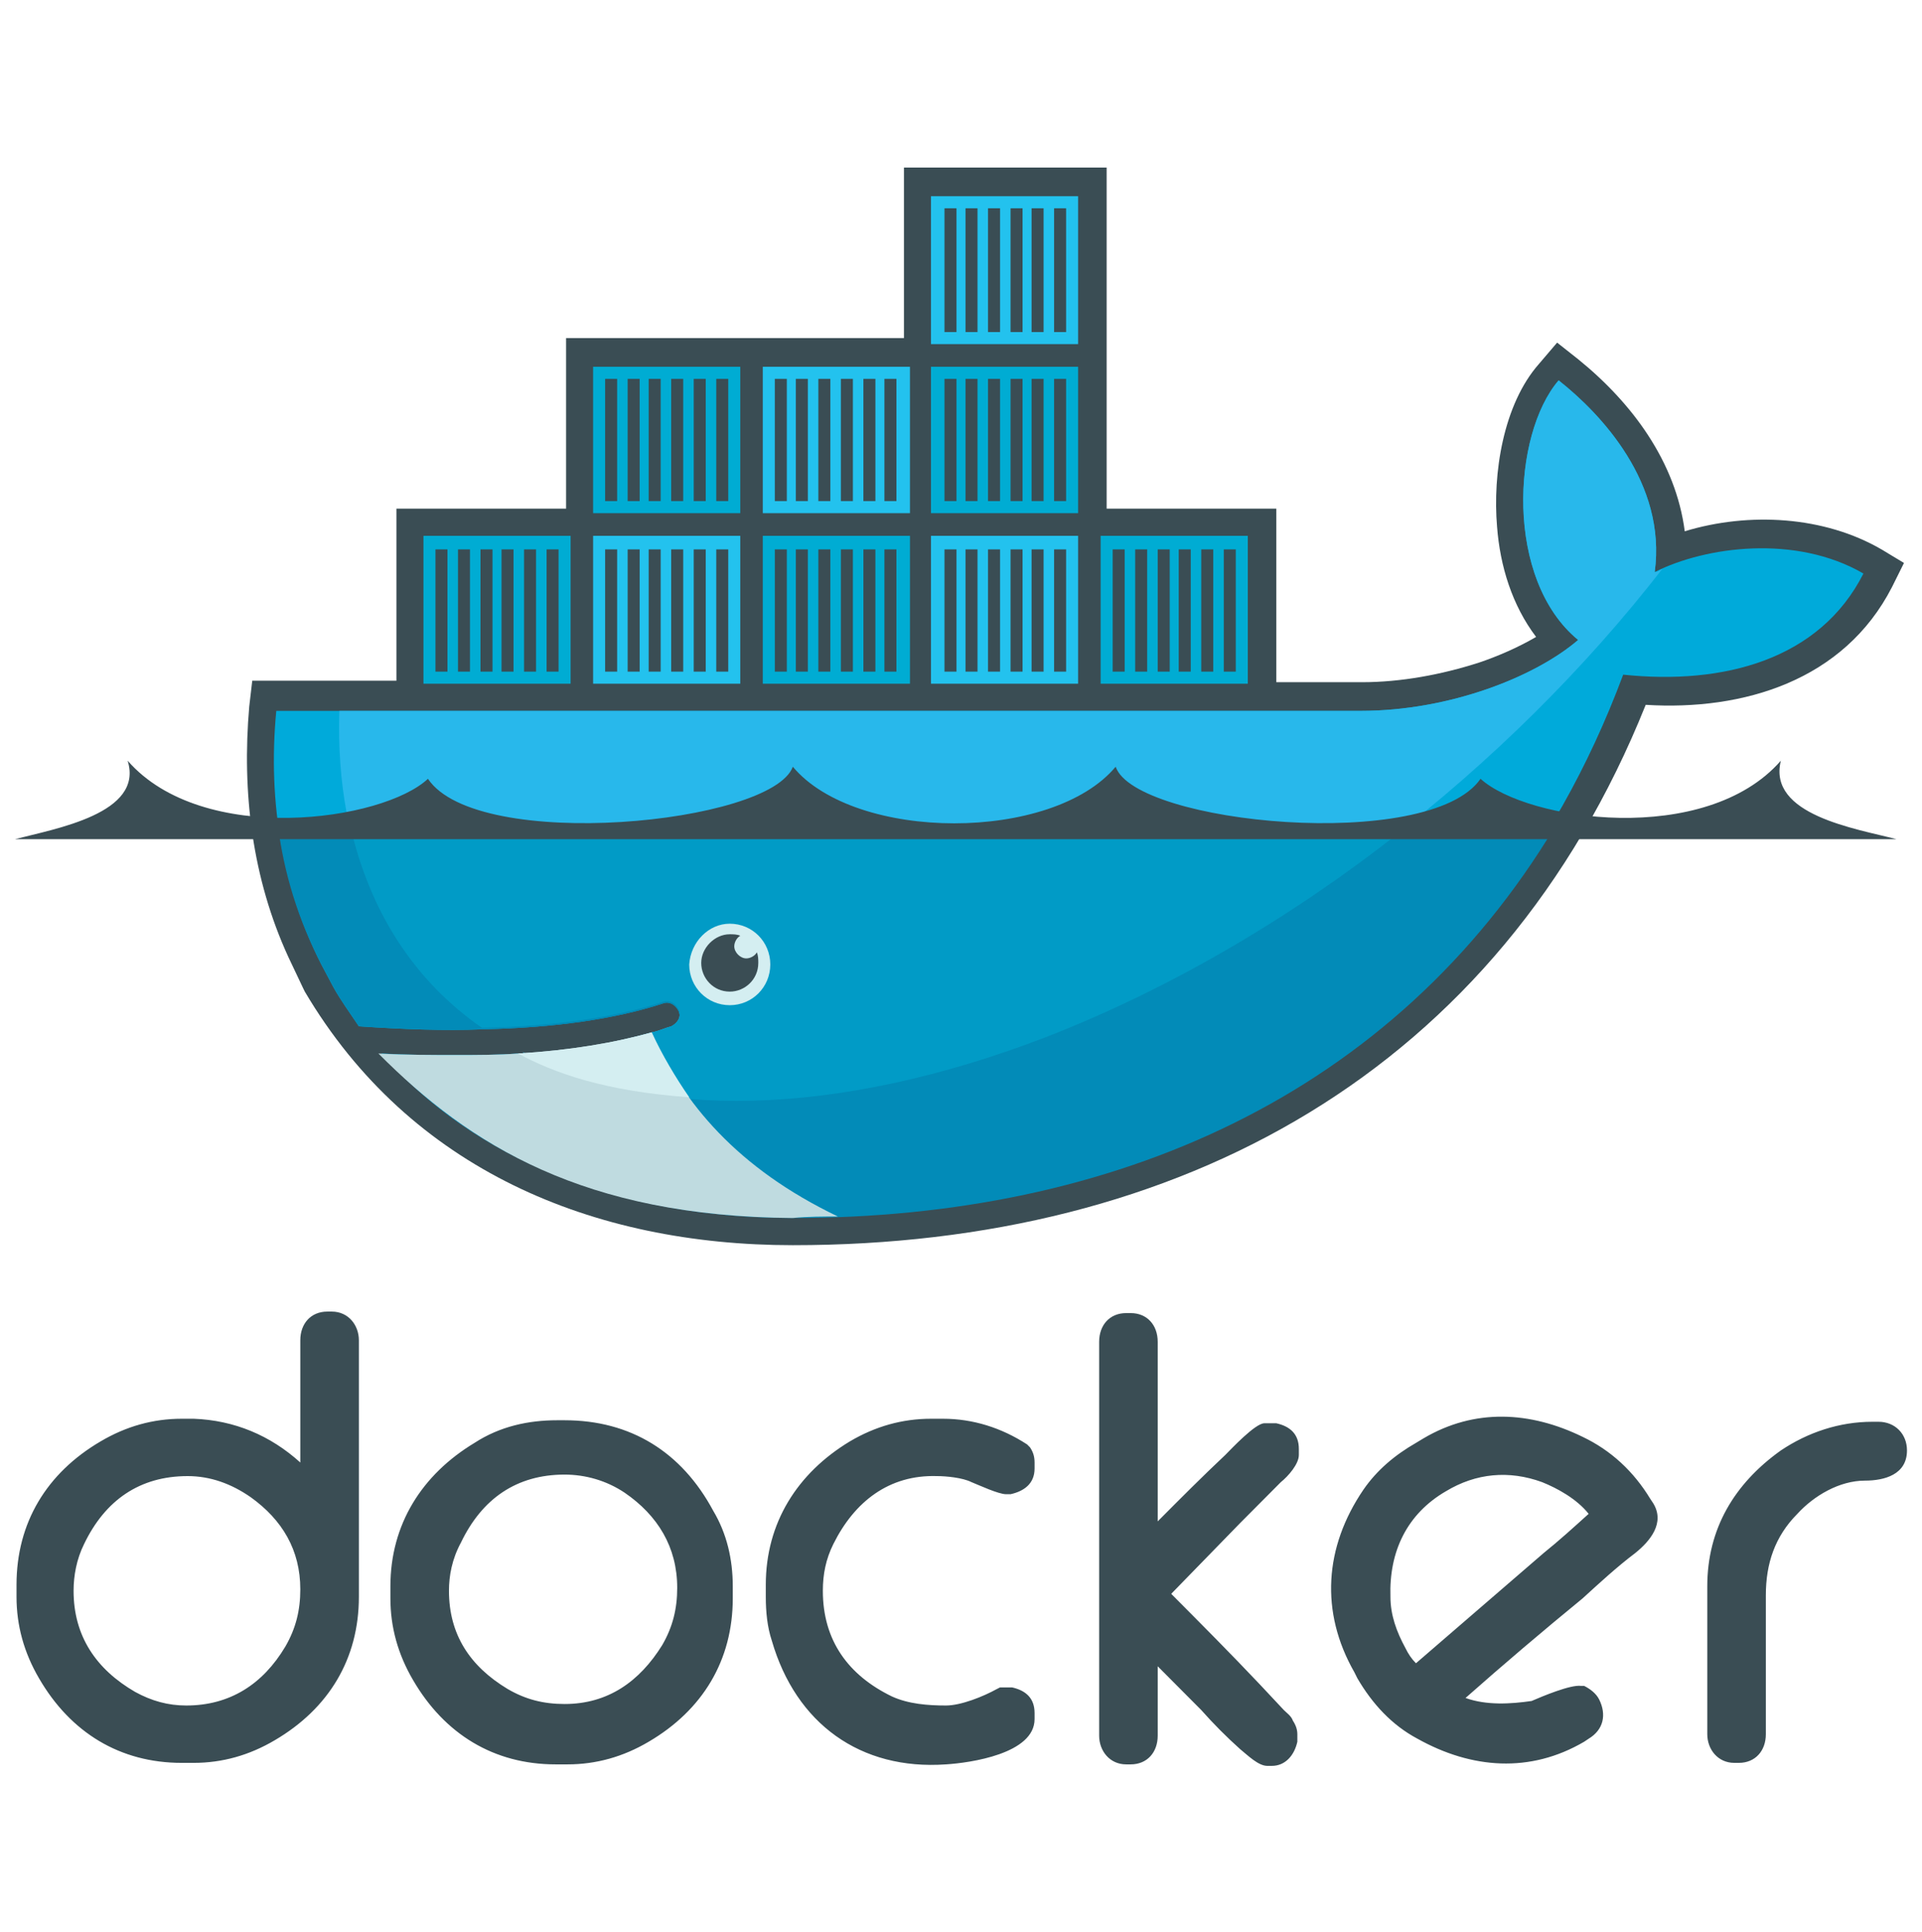 <svg width="194" height="195" viewBox="0 0 194 195" fill="none" xmlns="http://www.w3.org/2000/svg">
<path fill-rule="evenodd" clip-rule="evenodd" d="M30.312 147.621V135.281C30.312 133.605 31.373 132.387 33.041 132.387H33.495C35.163 132.387 36.224 133.758 36.224 135.281V161.18C36.224 167.426 33.192 172.453 27.736 175.652C25.159 177.176 22.431 177.938 19.552 177.938H18.339C12.125 177.938 7.123 174.891 3.941 169.406C2.425 166.816 1.667 164.074 1.667 161.18V159.961C1.667 153.715 4.698 148.687 10.155 145.488C12.731 143.965 15.459 143.203 18.339 143.203H19.552C23.644 143.355 27.281 144.879 30.312 147.621ZM7.427 160.57C7.427 165.141 9.7 168.492 13.641 170.777C15.308 171.691 16.975 172.148 18.794 172.148C23.189 172.148 26.523 170.016 28.797 166.207C29.858 164.379 30.312 162.551 30.312 160.418C30.312 156.457 28.494 153.41 25.311 151.125C23.341 149.754 21.219 148.992 18.945 148.992C14.095 148.992 10.609 151.43 8.488 155.848C7.73 157.371 7.427 159.047 7.427 160.57ZM56.23 143.355H56.987C63.656 143.355 68.809 146.555 71.992 152.496C73.356 154.781 73.963 157.371 73.963 160.113V161.332C73.963 167.578 70.931 172.605 65.475 175.805C62.898 177.328 60.17 178.09 57.291 178.09H56.078C49.864 178.09 44.862 175.043 41.68 169.559C40.164 166.969 39.406 164.227 39.406 161.332V160.113C39.406 153.867 42.589 148.84 47.894 145.641C50.47 143.965 53.35 143.355 56.23 143.355ZM45.317 160.57C45.317 164.988 47.439 168.188 51.228 170.473C53.047 171.539 54.866 171.996 56.987 171.996C61.383 171.996 64.566 169.711 66.839 166.055C67.9 164.227 68.355 162.398 68.355 160.266C68.355 156.152 66.384 152.953 63.05 150.668C61.231 149.449 59.109 148.84 56.987 148.84C52.138 148.84 48.652 151.277 46.53 155.695C45.62 157.371 45.317 159.047 45.317 160.57ZM98.061 149.602C97.152 149.145 95.484 148.992 94.575 148.992C89.725 148.84 86.239 151.582 84.117 155.848C83.359 157.371 83.056 158.895 83.056 160.57C83.056 165.598 85.633 169.102 90.028 171.234C91.695 171.996 93.666 172.148 95.484 172.148C97 172.148 99.273 171.234 100.638 170.473L100.941 170.32H102.153C103.517 170.625 104.427 171.387 104.427 172.91V173.52C104.427 177.023 97.909 177.938 95.484 178.09C86.845 178.699 80.328 173.977 77.903 165.598C77.448 164.227 77.297 162.703 77.297 161.18V159.961C77.297 153.715 80.48 148.687 85.784 145.488C88.361 143.965 91.089 143.203 93.969 143.203H95.181C98.213 143.203 101.092 144.117 103.669 145.793L103.82 145.945L103.972 146.098C104.275 146.555 104.427 147.012 104.427 147.621V148.23C104.427 149.754 103.366 150.516 102.002 150.82H101.547C100.789 150.82 98.819 149.906 98.061 149.602ZM116.855 153.563C119.128 151.277 121.402 148.992 123.675 146.859C124.281 146.25 126.706 143.66 127.616 143.66H128.828C130.192 143.965 131.102 144.727 131.102 146.25V146.859C131.102 147.773 130.041 148.992 129.283 149.602L125.191 153.715L118.219 160.875C121.25 163.922 124.281 166.969 127.161 170.016L129.586 172.605C129.889 172.91 130.344 173.215 130.495 173.672C130.798 174.129 130.95 174.586 130.95 175.043V175.805C130.647 177.176 129.738 178.242 128.373 178.242H127.919C127.009 178.242 125.948 177.176 125.191 176.566C123.827 175.348 122.463 173.977 121.25 172.605L116.855 168.188V175.195C116.855 176.871 115.794 178.09 114.127 178.09H113.672C112.005 178.09 110.944 176.719 110.944 175.195V135.434C110.944 133.758 112.005 132.539 113.672 132.539H114.127C115.794 132.539 116.855 133.758 116.855 135.434V153.563ZM188.998 143.508H189.605C191.272 143.508 192.484 144.727 192.484 146.402C192.484 148.84 190.211 149.449 188.241 149.449C185.664 149.449 183.088 150.973 181.42 152.801C179.147 155.086 178.238 157.828 178.238 161.027V175.043C178.238 176.719 177.177 177.938 175.509 177.938H175.055C173.388 177.938 172.327 176.566 172.327 175.043V160.113C172.327 154.324 175.055 149.754 179.753 146.402C182.481 144.574 185.664 143.508 188.998 143.508ZM147.925 171.387C150.047 172.148 152.472 171.996 154.594 171.691C155.655 171.234 158.534 170.016 159.595 170.168H159.898C160.505 170.473 161.111 170.93 161.414 171.539C162.172 173.062 161.869 174.586 160.353 175.5L159.898 175.805C154.442 179.004 148.531 178.547 143.075 175.5C140.498 174.129 138.528 171.996 137.013 169.406L136.709 168.797C133.223 162.703 133.678 156.152 137.619 150.363C138.983 148.383 140.802 146.859 142.923 145.641L143.681 145.184C148.834 142.137 154.442 142.441 159.747 145.031C162.627 146.402 164.9 148.535 166.567 151.277L166.87 151.734C168.083 153.715 166.567 155.543 165.052 156.762C163.233 158.133 161.414 159.809 159.747 161.332C155.655 164.684 151.714 168.035 147.925 171.387ZM142.923 167.883L155.806 156.762C157.322 155.543 158.838 154.172 160.353 152.801C159.141 151.277 157.17 150.211 155.655 149.602C152.32 148.383 148.986 148.688 145.955 150.516C142.014 152.801 140.195 156.609 140.347 161.18C140.347 163.008 140.953 164.684 141.863 166.359C142.166 166.969 142.469 167.426 142.923 167.883Z" fill="#3A4D54"/>
<path fill-rule="evenodd" clip-rule="evenodd" d="M111.702 51.34H128.828V68.859H137.467C141.408 68.859 145.5 68.098 149.289 66.879C151.108 66.269 153.23 65.356 155.048 64.289C152.623 61.09 151.411 57.129 151.108 53.168C150.653 47.836 151.714 40.828 155.352 36.715L157.17 34.582L159.292 36.258C164.748 40.676 169.144 46.617 170.053 53.625C176.57 51.645 184.148 52.102 189.908 55.453L192.181 56.824L190.969 59.262C186.119 68.707 175.964 71.754 166.112 71.144C151.259 108.164 119.128 125.684 80.025 125.684C59.867 125.684 41.377 118.066 30.767 100.09L30.616 99.785L29.1 96.586C25.462 88.664 24.401 79.981 25.159 71.297L25.462 68.707H40.013V51.34H57.139V34.125H91.241V16.91H111.702V51.34Z" fill="#3A4D54"/>
<path d="M167.022 57.738C168.234 48.75 161.566 41.742 157.322 38.391C152.624 43.875 151.866 58.5 159.292 64.594C155.049 68.25 146.409 71.754 137.316 71.754H27.888C26.978 81.199 28.645 89.883 32.434 97.348L33.647 99.633C34.405 101.004 35.314 102.223 36.224 103.594C40.77 103.898 44.863 104.051 48.652 103.898C56.078 103.746 62.141 102.832 66.839 101.309C67.597 101.004 68.203 101.461 68.506 102.07C68.809 102.832 68.355 103.441 67.749 103.746C67.142 103.898 66.536 104.203 65.778 104.355C62.141 105.422 58.2 106.031 53.199 106.336H52.289C50.319 106.488 48.197 106.488 45.923 106.488C43.498 106.488 41.225 106.488 38.497 106.336C47.591 116.695 61.838 122.789 79.722 122.789C117.613 122.789 149.744 105.879 163.839 68.098C173.994 69.164 183.694 66.574 188.089 57.891C181.269 53.93 172.175 55.148 167.022 57.738Z" fill="#00AADA"/>
<path d="M167.022 57.738C168.234 48.75 161.566 41.742 157.322 38.391C152.623 43.875 151.866 58.5 159.292 64.594C155.048 68.25 146.409 71.754 137.316 71.754H34.253C33.798 86.227 39.103 97.195 48.651 103.746C56.078 103.594 62.141 102.68 66.839 101.156C67.597 100.852 68.203 101.309 68.506 101.918C68.809 102.68 68.355 103.289 67.748 103.594C67.142 103.746 66.536 104.051 65.778 104.203C62.141 105.27 57.897 106.031 52.895 106.336L52.744 106.184C65.626 112.887 84.269 112.734 105.791 104.508C129.737 95.215 152.169 77.543 167.78 57.434C167.477 57.586 167.325 57.738 167.022 57.738Z" fill="#28B8EB"/>
<path d="M28.039 83.18C28.645 88.207 30.161 92.93 32.434 97.348L33.647 99.633C34.405 101.004 35.314 102.223 36.223 103.594C40.77 103.898 44.862 104.051 48.652 103.898C56.078 103.746 62.141 102.832 66.839 101.309C67.597 101.004 68.203 101.461 68.506 102.07C68.809 102.832 68.355 103.441 67.748 103.746C67.142 103.898 66.536 104.203 65.778 104.355C62.141 105.422 57.897 106.184 52.895 106.488H52.289C50.319 106.641 48.197 106.641 46.075 106.641C43.65 106.641 41.225 106.641 38.648 106.488C47.742 116.848 62.141 122.941 80.025 122.941C112.459 122.941 140.65 110.602 157.019 83.332H28.039V83.18Z" fill="#028BB8"/>
<path d="M35.314 83.18C37.284 92.016 41.831 99.023 48.651 103.746C56.078 103.594 62.141 102.68 66.839 101.156C67.597 100.852 68.203 101.309 68.506 101.918C68.809 102.68 68.355 103.289 67.748 103.594C67.142 103.746 66.536 104.051 65.778 104.203C62.141 105.27 57.897 106.031 52.744 106.336C65.626 113.039 84.269 112.887 105.639 104.66C118.522 99.633 131.101 92.168 142.317 83.18H35.314Z" fill="#019BC6"/>
<path fill-rule="evenodd" clip-rule="evenodd" d="M42.741 54.082H57.594V69.012H42.741V54.082ZM43.953 55.453H45.166V67.793H43.953V55.453ZM46.227 55.453H47.439V67.793H46.227V55.453ZM48.5 55.453H49.712V67.793H48.5V55.453ZM50.622 55.453H51.834V67.793H50.622V55.453ZM52.895 55.453H54.108V67.793H52.895V55.453ZM55.169 55.453H56.381V67.793H55.169V55.453ZM59.867 37.02H74.72V51.797H59.867V37.02ZM61.08 38.238H62.292V50.578H61.08V38.238ZM63.353 38.238H64.566V50.578H63.353V38.238ZM65.475 38.238H66.688V50.578H65.475V38.238ZM67.748 38.238H68.961V50.578H67.748V38.238ZM70.022 38.238H71.234V50.578H70.022V38.238ZM72.295 38.238H73.508V50.578H72.295V38.238Z" fill="#00ACD3"/>
<path fill-rule="evenodd" clip-rule="evenodd" d="M59.867 54.082H74.72V69.012H59.867V54.082ZM61.08 55.453H62.292V67.793H61.08V55.453ZM63.353 55.453H64.566V67.793H63.353V55.453ZM65.475 55.453H66.688V67.793H65.475V55.453ZM67.748 55.453H68.961V67.793H67.748V55.453ZM70.022 55.453H71.234V67.793H70.022V55.453ZM72.295 55.453H73.508V67.793H72.295V55.453Z" fill="#23C2EE"/>
<path fill-rule="evenodd" clip-rule="evenodd" d="M76.994 54.082H91.847V69.012H76.994V54.082ZM78.206 55.453H79.419V67.793H78.206V55.453ZM80.328 55.453H81.541V67.793H80.328V55.453ZM82.602 55.453H83.814V67.793H82.602V55.453ZM84.875 55.453H86.088V67.793H84.875V55.453ZM87.148 55.453H88.361V67.793H87.148V55.453ZM89.27 55.453H90.483V67.793H89.27V55.453Z" fill="#00ACD3"/>
<path fill-rule="evenodd" clip-rule="evenodd" d="M76.994 37.02H91.847V51.797H76.994V37.02ZM78.206 38.238H79.419V50.578H78.206V38.238ZM80.328 38.238H81.541V50.578H80.328V38.238ZM82.602 38.238H83.814V50.578H82.602V38.238ZM84.875 38.238H86.088V50.578H84.875V38.238ZM87.148 38.238H88.361V50.578H87.148V38.238ZM89.27 38.238H90.483V50.578H89.27V38.238ZM93.969 54.082H108.822V69.012H93.969V54.082ZM95.333 55.453H96.545V67.793H95.333V55.453ZM97.455 55.453H98.667V67.793H97.455V55.453ZM99.728 55.453H100.941V67.793H99.728V55.453ZM102.002 55.453H103.214V67.793H102.002V55.453ZM104.123 55.453H105.336V67.793H104.123V55.453ZM106.397 55.453H107.609V67.793H106.397V55.453Z" fill="#23C2EE"/>
<path fill-rule="evenodd" clip-rule="evenodd" d="M93.969 37.02H108.822V51.797H93.969V37.02ZM95.333 38.238H96.545V50.578H95.333V38.238ZM97.455 38.238H98.667V50.578H97.455V38.238ZM99.728 38.238H100.941V50.578H99.728V38.238ZM102.002 38.238H103.214V50.578H102.002V38.238ZM104.123 38.238H105.336V50.578H104.123V38.238ZM106.397 38.238H107.609V50.578H106.397V38.238Z" fill="#00ACD3"/>
<path fill-rule="evenodd" clip-rule="evenodd" d="M93.969 19.805H108.822V34.734H93.969V19.805ZM95.333 21.023H96.545V33.516H95.333V21.023ZM97.455 21.023H98.667V33.516H97.455V21.023ZM99.728 21.023H100.941V33.516H99.728V21.023ZM102.002 21.023H103.214V33.516H102.002V21.023ZM104.123 21.023H105.336V33.516H104.123V21.023ZM106.397 21.023H107.609V33.516H106.397V21.023Z" fill="#23C2EE"/>
<path fill-rule="evenodd" clip-rule="evenodd" d="M111.095 54.082H125.948V69.012H111.095V54.082ZM112.308 55.453H113.52V67.793H112.308V55.453ZM114.581 55.453H115.794V67.793H114.581V55.453ZM116.855 55.453H118.067V67.793H116.855V55.453ZM118.977 55.453H120.189V67.793H118.977V55.453ZM121.25 55.453H122.463V67.793H121.25V55.453ZM123.523 55.453H124.736V67.793H123.523V55.453Z" fill="#00ACD3"/>
<path fill-rule="evenodd" clip-rule="evenodd" d="M73.659 93.234C75.933 93.234 77.751 95.062 77.751 97.348C77.751 99.633 75.933 101.461 73.659 101.461C71.386 101.461 69.567 99.633 69.567 97.348C69.719 95.062 71.537 93.234 73.659 93.234Z" fill="#D4EEF1"/>
<path fill-rule="evenodd" clip-rule="evenodd" d="M73.659 94.301C73.963 94.301 74.417 94.301 74.72 94.453C74.417 94.606 74.114 95.062 74.114 95.519C74.114 96.129 74.72 96.738 75.327 96.738C75.781 96.738 76.236 96.434 76.388 96.129C76.539 96.434 76.539 96.891 76.539 97.195C76.539 98.871 75.175 100.09 73.659 100.09C71.992 100.09 70.78 98.719 70.78 97.195C70.78 95.672 72.144 94.301 73.659 94.301ZM1.516 84.703H191.423C187.331 83.637 178.389 82.266 179.753 76.781C172.175 85.465 154.139 82.875 149.441 78.609C144.287 86.074 114.581 83.18 112.611 77.391C106.245 85.008 86.391 85.008 80.025 77.391C77.903 83.18 48.197 86.074 43.195 78.609C38.648 82.875 20.461 85.465 12.883 76.781C14.55 82.113 5.608 83.637 1.516 84.703Z" fill="#3A4D54"/>
<path d="M84.572 122.789C74.417 117.914 68.961 111.363 65.778 104.203C61.989 105.27 57.442 106.031 52.289 106.336C50.319 106.488 48.197 106.488 46.075 106.488C43.498 106.488 40.922 106.488 38.194 106.336C47.439 115.629 58.958 122.789 80.025 122.941C81.541 122.789 83.056 122.789 84.572 122.789Z" fill="#BFDBE0"/>
<path d="M69.567 110.754C68.203 108.773 66.839 106.488 65.778 104.203C61.989 105.27 57.442 106.031 52.289 106.336C55.927 108.316 61.08 110.145 69.567 110.754Z" fill="#D4EEF1"/>
</svg>
